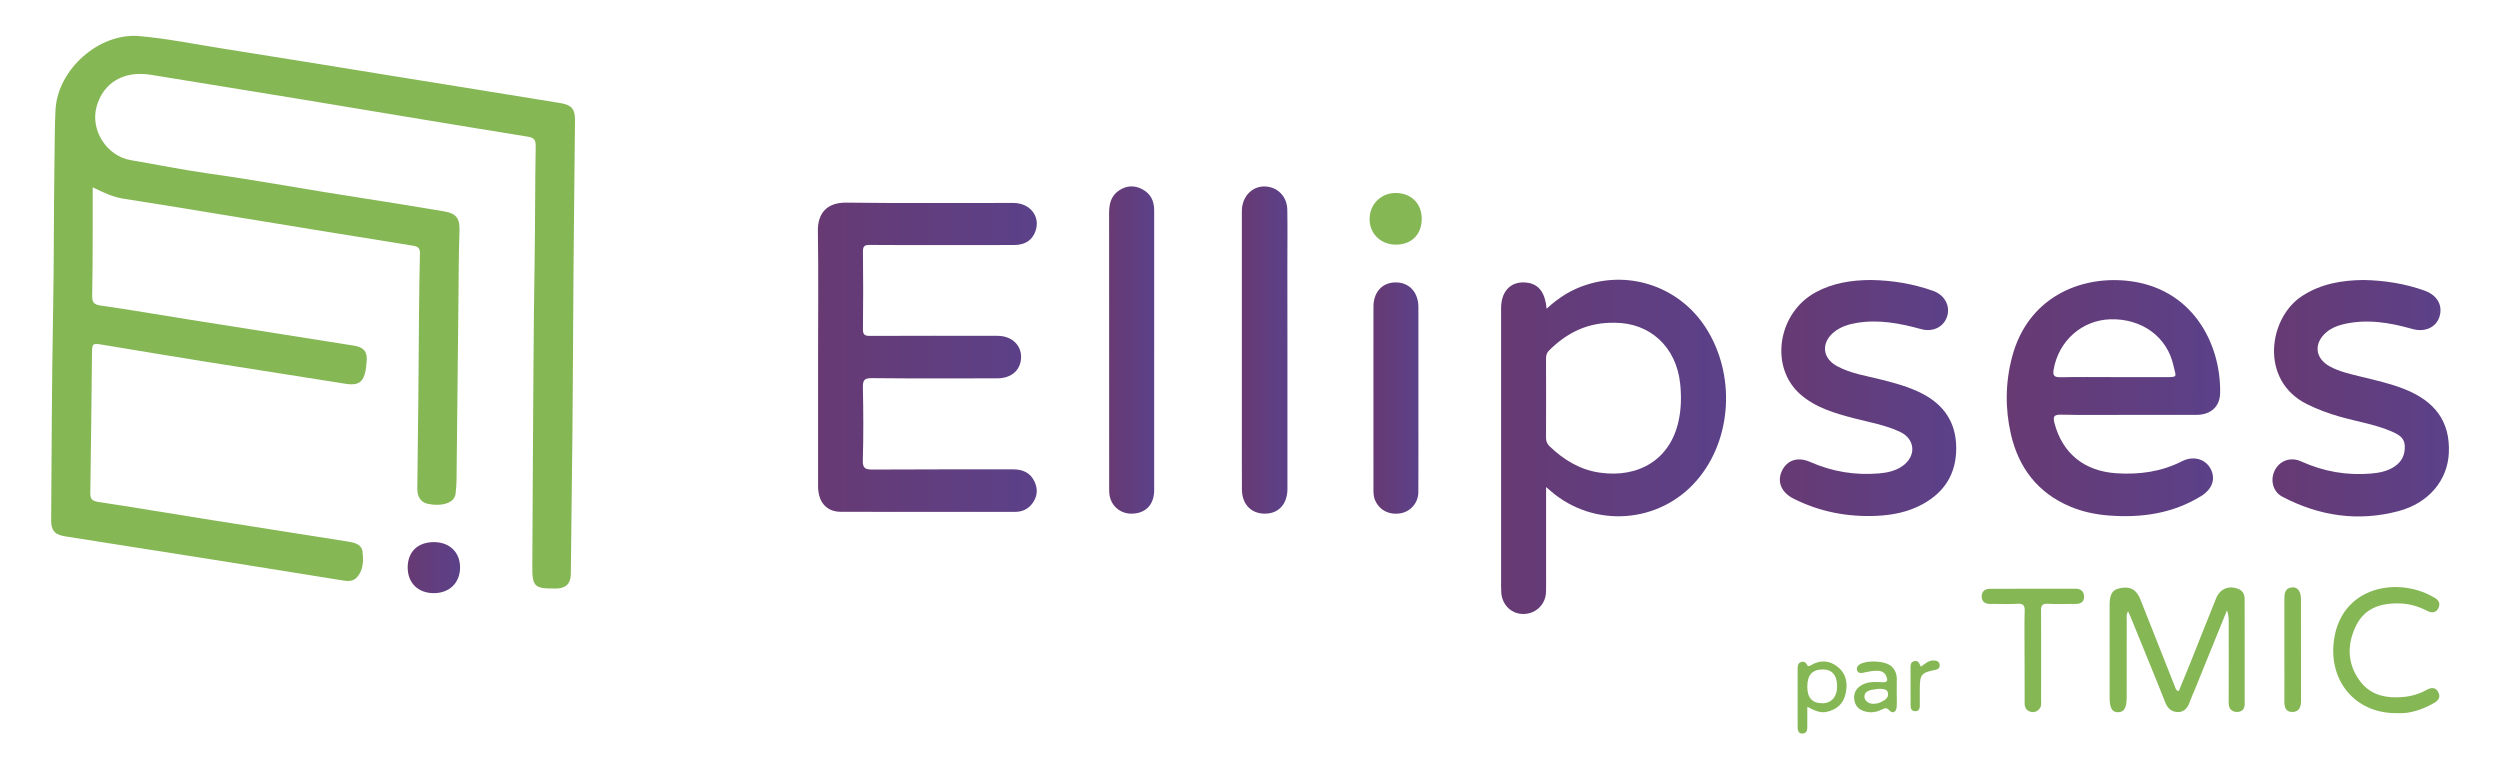 <svg viewBox="0 0 390 120" xml:space="preserve" xmlns="http://www.w3.org/2000/svg" xmlns:xlink="http://www.w3.org/1999/xlink">
<g id="icon"><path fill="#85B755" d="M14.46 29.22c0 2.58.01 4.92 0 7.26-.01 3.19-.01 6.38-.08 9.58-.02.97.14 1.43 1.28 1.6 4.53.64 9.05 1.43 13.57 2.15 8.66 1.38 17.33 2.73 25.99 4.11 1.63.26 2.16 1.05 1.96 2.67-.05.4-.07.8-.14 1.19-.35 1.85-1.17 2.39-3.06 2.1-7.41-1.18-14.82-2.33-22.23-3.51-5.19-.83-10.38-1.7-15.57-2.56-1.81-.3-1.81-.3-1.83 1.49-.08 7.18-.15 14.36-.26 21.54-.01.91.17 1.29 1.18 1.45 5.57.84 11.12 1.79 16.69 2.67 7.41 1.18 14.83 2.34 22.24 3.51 1.06.17 2.23.39 2.36 1.64.15 1.4.15 2.9-.96 4.03-.51.52-1.22.55-1.92.44-6.78-1.09-13.55-2.18-20.33-3.26-7.71-1.22-15.42-2.43-23.14-3.64-1.64-.26-2.25-.9-2.23-2.54.08-10.77.1-21.54.3-32.31.15-7.98.1-15.96.22-23.93.04-2.59.03-5.19.16-7.77.33-6.32 6.82-12.05 13.06-11.5 4.4.38 8.73 1.28 13.1 1.96 8.8 1.38 17.58 2.83 26.38 4.25 8.74 1.41 17.47 2.81 26.21 4.24 1.8.3 2.31.95 2.29 2.74-.05 5.54-.12 11.09-.17 16.63-.03 2.63-.05 5.27-.07 7.9-.08 10.97-.1 21.94-.26 32.91-.06 4.43-.11 8.85-.15 13.28-.01 1.48-.74 2.21-2.19 2.27-.12.01-.24 0-.36 0-3.13.03-3.48-.33-3.46-3.49.03-4.95.04-9.9.08-14.84.08-10.89.1-21.78.28-32.67.1-5.98.06-11.97.17-17.95.02-.95-.16-1.36-1.23-1.54-11.85-1.91-23.69-3.9-35.54-5.86-7.75-1.28-15.51-2.52-23.26-3.79-4.19-.69-7.42 1.19-8.47 4.96-1.02 3.67 1.58 7.73 5.36 8.36 3.98.67 7.94 1.49 11.93 2.05 8.22 1.15 16.37 2.69 24.57 3.93 4.13.63 8.25 1.32 12.37 2.01 1.97.33 2.45 1.16 2.38 3.14-.13 3.51-.12 7.02-.16 10.53-.1 9.45-.19 18.91-.3 28.36-.01.68-.08 1.35-.15 2.03-.02.19-.09.39-.18.56-.55 1.01-2.27 1.41-4.18.99-1.02-.22-1.62-1.05-1.61-2.35.04-4.63.12-9.25.16-13.88.05-4.63.07-9.26.11-13.88.03-2.95.06-5.9.14-8.85.02-.81-.15-1.15-1.07-1.3-10.49-1.67-20.96-3.41-31.44-5.12-4.59-.75-9.17-1.51-13.77-2.22-1.59-.25-3.02-.92-4.77-1.77z"/><linearGradient id="a" gradientUnits="userSpaceOnUse" x1="127.59" y1="55.72" x2="161.75" y2="55.72"><stop offset="0" style="stop-color:#673a73"/><stop offset="1" style="stop-color:#5b4189"/></linearGradient><path fill="url(#a)" d="M127.62 55.77c0-6.58.07-13.17-.03-19.75-.04-2.73 1.38-4.45 4.46-4.41 8.68.12 17.35.03 26.03.05 2.64 0 4.28 2.15 3.44 4.44-.5 1.37-1.6 2.11-3.27 2.12-3.4.02-6.8.01-10.2.01-4.12 0-8.24.02-12.36-.02-.83-.01-1.08.2-1.07 1.05.04 4.03.05 8.06 0 12.09-.01.85.26 1.05 1.08 1.05 6.64-.03 13.28-.02 19.91-.01 2.35 0 3.92 1.63 3.65 3.75-.22 1.77-1.61 2.87-3.67 2.88-6.52.01-13.04.04-19.55-.03-1.16-.01-1.45.27-1.43 1.43.08 3.79.1 7.58-.01 11.37-.04 1.28.39 1.46 1.53 1.46 7.32-.05 14.64-.02 21.95-.03 1.49 0 2.67.54 3.31 1.92.57 1.22.43 2.41-.41 3.48-.66.84-1.56 1.23-2.61 1.23-9.08 0-18.15.02-27.23-.01-2.2-.01-3.51-1.51-3.52-3.95-.01-6.72 0-13.42 0-20.12z"/><linearGradient id="b" gradientUnits="userSpaceOnUse" x1="234.167" y1="69.718" x2="269.264" y2="69.718"><stop offset="0" style="stop-color:#673a73"/><stop offset="1" style="stop-color:#5b4189"/></linearGradient><path fill="url(#b)" d="M241.19 75.98V89.1c0 1.08.02 2.15-.01 3.23-.05 1.92-1.53 3.39-3.43 3.45-1.89.06-3.4-1.34-3.55-3.31-.02-.32-.03-.64-.03-.96V48.07c0-2.81 1.72-4.39 4.27-3.94 1.67.3 2.62 1.6 2.83 4.03 1.85-1.72 3.89-3 6.23-3.74 7.02-2.24 14.55.46 18.56 6.64 4.74 7.3 4.17 17.48-1.36 23.88-5.82 6.75-16 7.51-22.77 1.68-.17-.15-.35-.31-.74-.64zm10.7-25.63c-4.25-.08-7.48 1.58-10.24 4.33-.38.38-.47.78-.47 1.28.01 4.1.02 8.21 0 12.31 0 .56.16.97.57 1.36 2.21 2.12 4.73 3.66 7.81 4.1 6.03.87 10.99-2.01 12.3-8.06.42-1.93.45-3.85.25-5.81-.61-5.75-4.71-9.51-10.22-9.51z"/><linearGradient id="c" gradientUnits="userSpaceOnUse" x1="313.06" y1="62.106" x2="346.347" y2="62.106"><stop offset="0" style="stop-color:#673a73"/><stop offset="1" style="stop-color:#5b4189"/></linearGradient><path fill="url(#c)" d="M332 64.72c-3.48 0-6.96.05-10.43-.03-1.12-.02-1.36.24-1.07 1.32 1.23 4.69 4.63 7.5 9.67 7.82 3.56.23 7-.23 10.23-1.88 1.77-.9 3.65-.35 4.46 1.19.82 1.56.27 3.16-1.49 4.25-4.43 2.73-9.3 3.42-14.39 3.03-2.08-.16-4.11-.58-6.04-1.4-5.06-2.14-8.03-6.04-9.24-11.29-.92-4.02-.87-8.07.19-12.07 2.42-9.15 10.43-12.6 17.83-11.87 10.2 1 14.76 9.7 14.62 17.53-.04 2.1-1.44 3.38-3.67 3.4-3.55.01-7.11 0-10.67 0zm-2.15-5.89c2.6 0 5.2-.01 7.8 0 2.21.01 1.81.02 1.41-1.8-.99-4.5-4.95-7.36-9.84-7.22-4.44.13-8.08 3.37-8.85 7.83-.17.96.1 1.23 1.08 1.21 2.8-.06 5.6-.02 8.4-.02z"/><linearGradient id="d" gradientUnits="userSpaceOnUse" x1="354.495" y1="62.117" x2="382.024" y2="62.117"><stop offset="0" style="stop-color:#673a73"/><stop offset="1" style="stop-color:#5b4189"/></linearGradient><path fill="url(#d)" d="M368.76 43.68c3.23.07 6.41.56 9.48 1.66 1.98.71 2.88 2.31 2.31 4.09-.53 1.65-2.27 2.44-4.21 1.89-3.57-1.01-7.16-1.62-10.86-.72-.94.23-1.82.6-2.56 1.23-2.03 1.73-1.79 4.09.56 5.35 1.53.82 3.21 1.18 4.87 1.59 2.25.55 4.5 1.05 6.67 1.9 4.93 1.94 7.21 5.17 7 9.96-.19 4.3-3.13 7.85-7.88 9.11-6.3 1.67-12.35.76-18.09-2.25-1.45-.76-1.93-2.54-1.22-4.04.74-1.56 2.46-2.24 4.15-1.47 3.5 1.59 7.15 2.22 10.96 1.89 1.28-.11 2.53-.37 3.62-1.1 1.17-.78 1.66-1.91 1.58-3.28-.07-1.24-1.03-1.74-1.99-2.16-2.61-1.13-5.43-1.56-8.15-2.33-1.77-.51-3.48-1.14-5.13-1.96-7.44-3.71-5.97-13.5-.73-16.87 2.94-1.91 6.19-2.46 9.62-2.49z"/><linearGradient id="e" gradientUnits="userSpaceOnUse" x1="277.655" y1="62.099" x2="305.171" y2="62.099"><stop offset="0" style="stop-color:#673a73"/><stop offset="1" style="stop-color:#5b4189"/></linearGradient><path fill="url(#e)" d="M291.79 43.68c3.37.04 6.62.58 9.77 1.69 1.78.63 2.71 2.31 2.2 3.97-.51 1.65-2.21 2.51-4.04 2.01-3.29-.91-6.61-1.55-10.05-.98-1.27.21-2.48.58-3.52 1.4-2.08 1.65-1.91 4.07.41 5.34 2.17 1.18 4.61 1.52 6.96 2.12 2.17.55 4.32 1.13 6.32 2.16 3.47 1.78 5.33 4.58 5.33 8.52.01 3.96-1.79 6.85-5.24 8.74-2.22 1.22-4.64 1.7-7.13 1.82-4.55.21-8.9-.62-12.99-2.67-1.91-.96-2.62-2.63-1.85-4.3.79-1.72 2.47-2.3 4.44-1.43 3.44 1.52 7.02 2.1 10.75 1.78 1.28-.11 2.53-.38 3.61-1.13 2.23-1.55 2.05-4.24-.39-5.37-2.25-1.04-4.69-1.47-7.07-2.08-3.03-.79-6.04-1.65-8.44-3.75-4.86-4.25-3.55-12.72 2.4-15.93 2.67-1.45 5.56-1.89 8.53-1.91z"/><linearGradient id="f" gradientUnits="userSpaceOnUse" x1="193.736" y1="54.606" x2="200.855" y2="54.606"><stop offset="0" style="stop-color:#673a73"/><stop offset="1" style="stop-color:#5b4189"/></linearGradient><path fill="url(#f)" d="M200.84 54.72c0 7.18.01 14.36 0 21.54 0 2.21-1.22 3.69-3.12 3.85-2.34.2-3.95-1.28-3.98-3.71-.02-2.99-.01-5.98-.01-8.97V33.68c0-.44-.02-.88.03-1.31.26-2 1.77-3.36 3.62-3.28 1.93.08 3.4 1.57 3.44 3.61.05 2.91.01 5.82.01 8.74.01 4.42.01 8.85.01 13.28z"/><linearGradient id="g" gradientUnits="userSpaceOnUse" x1="173.019" y1="54.601" x2="180.052" y2="54.601"><stop offset="0" style="stop-color:#673a73"/><stop offset="1" style="stop-color:#5b4189"/></linearGradient><path fill="url(#g)" d="M180.05 54.7c0 7.26.01 14.52 0 21.78 0 2.31-1.41 3.69-3.64 3.65-1.73-.04-3.12-1.28-3.34-3-.04-.31-.04-.64-.04-.96 0-14.32 0-28.64-.01-42.96 0-1.43.31-2.69 1.58-3.52 1.17-.77 2.41-.81 3.63-.15 1.28.69 1.82 1.81 1.82 3.26-.01 7.3 0 14.6 0 21.9z"/><linearGradient id="h" gradientUnits="userSpaceOnUse" x1="214.25" y1="62.094" x2="221.272" y2="62.094"><stop offset="0" style="stop-color:#673a73"/><stop offset="1" style="stop-color:#5b4189"/></linearGradient><path fill="url(#h)" d="M221.27 62.28c0 4.83.01 9.66-.01 14.48a3.357 3.357 0 0 1-2.75 3.31c-1.81.31-3.35-.49-4.01-2.07-.22-.53-.24-1.09-.24-1.64 0-9.5-.01-18.99 0-28.49 0-2.34 1.41-3.83 3.52-3.81 2.09.02 3.49 1.56 3.49 3.86v14.36z"/><path fill="#85B755" d="M347.41 95.2c-1.66 4.1-3.2 7.89-4.74 11.69-.37.92-.78 1.83-1.13 2.77-.33.88-.94 1.46-1.86 1.42-.88-.04-1.52-.55-1.87-1.44-1.71-4.29-3.47-8.57-5.21-12.85-.17-.43-.37-.85-.62-1.43-.32.55-.21.98-.21 1.39-.01 3.99 0 7.98-.01 11.97 0 1.7-.4 2.37-1.35 2.38-.94.01-1.31-.67-1.31-2.39V94.47c0-1.76.41-2.45 1.57-2.7 1.65-.35 2.61.17 3.26 1.82 1.82 4.59 3.64 9.18 5.45 13.77.07.19.15.36.51.45.6-1.48 1.23-2.97 1.83-4.47 1.33-3.33 2.65-6.66 3.99-9.99.59-1.46 1.91-2.05 3.41-1.5.72.26 1.04.85 1.04 1.59.01 5.46.01 10.93.01 16.39 0 .87-.52 1.27-1.28 1.23-.83-.05-1.23-.59-1.22-1.47.02-4.11.01-8.22.01-12.32-.01-.59.03-1.18-.27-2.07zm26.69 16.05c-6.7.16-11-5.13-9.96-11.64 1.22-7.66 8.88-9.44 14.4-7.01.4.18.79.39 1.17.6.69.37 1.05.92.68 1.67-.39.78-1.11.76-1.76.42-1.34-.69-2.73-1.1-4.24-1.15-2.96-.09-5.51.69-6.88 3.54-1.42 2.95-1.32 5.93.67 8.59 1.7 2.28 4.23 2.71 6.89 2.44a8.97 8.97 0 0 0 3.41-1.05c.68-.37 1.42-.55 1.87.29.47.87-.04 1.4-.8 1.81-1.82 1.01-3.75 1.58-5.45 1.49zm-58.27-8.9c0-2.35-.04-4.7.02-7.05.03-.92-.29-1.16-1.16-1.11-1.39.07-2.79.01-4.19.02-.81.01-1.35-.34-1.35-1.16 0-.81.52-1.2 1.33-1.2 4.43 0 8.86-.01 13.29-.01.8 0 1.31.38 1.34 1.2.03.88-.54 1.17-1.32 1.17-1.44 0-2.88.05-4.31-.02-.84-.04-1.09.24-1.08 1.07.03 4.66.02 9.32.01 13.98 0 .43.09.89-.21 1.27-.38.48-.86.7-1.47.51-.68-.21-.89-.72-.89-1.38 0-2.43 0-4.86-.01-7.29.01 0 0 0 0 0zm-94.04-68.21c-.01 2.45-1.6 4.03-4.05 4.02-2.33-.01-4.06-1.68-4.08-3.94-.02-2.37 1.81-4.17 4.18-4.11 2.37.06 3.95 1.68 3.95 4.03z"/><linearGradient id="i" gradientUnits="userSpaceOnUse" x1="63.601" y1="88.547" x2="71.774" y2="88.547"><stop offset="0" style="stop-color:#673a73"/><stop offset="1" style="stop-color:#5b4189"/></linearGradient><path fill="url(#i)" d="M63.6 88.53c0-2.44 1.55-3.95 4.07-3.96 2.46-.01 4.11 1.58 4.1 3.97-.01 2.38-1.66 3.99-4.1 3.99-2.45 0-4.07-1.59-4.07-4z"/><path fill="#85B755" d="M356.36 101.39c0-2.63.01-5.26 0-7.89 0-.89.06-1.75 1.19-1.87.87-.09 1.4.62 1.4 1.83.01 5.3-.01 10.6.01 15.89 0 .98-.33 1.72-1.37 1.72-1.02 0-1.24-.77-1.23-1.68.02-2.66 0-5.33 0-8zm-74.42 8.87v3c0 .54-.02 1.12-.71 1.17-.72.05-.8-.54-.8-1.08-.01-3.03-.01-6.05 0-9.08 0-.41.05-.81.51-.98.4-.15.73-.01.91.35.23.47.49.23.76.08 1.45-.83 2.85-.68 4.12.35 1.36 1.12 1.54 2.67 1.16 4.25-.36 1.52-1.43 2.43-2.99 2.74-1.03.2-1.87-.25-2.96-.8zm0-3.16c0 1.74.73 2.57 2.29 2.61 1.45.03 2.38-1.01 2.36-2.69-.01-1.7-.81-2.61-2.28-2.59-1.61.03-2.37.88-2.37 2.67zm13.95.82c0 .8.05 1.6-.01 2.39-.06.72-.6 1.1-1.11.54-.48-.52-.72-.39-1.22-.15-.8.38-1.64.54-2.55.3-1.08-.27-1.66-.96-1.75-2-.09-1.06.47-1.81 1.43-2.26.95-.43 1.96-.36 2.95-.31.94.05.87-.39.6-1-.34-.76-1.06-.82-1.73-.79-.67.03-1.33.23-2 .33-.33.05-.66 0-.79-.38-.11-.33-.02-.62.27-.85 1.03-.82 4.16-.7 5.11.23.54.52.81 1.17.81 1.93 0 .66 0 1.34-.01 2.02.01 0 .01 0 0 0zm-3.4-.38s-1.23.06-1.54.69c-.19.38-.13.79.17 1.11.5.51 1.13.52 1.78.38.19-.04.38-.12.56-.21.63-.31 1.25-.67 1.04-1.51-.22-.83-2.01-.46-2.01-.46zm7.16-3.53c.7-.5 1.23-1.01 2.02-.98.49.02.89.17.92.73.03.5-.3.65-.75.75-2.1.43-2.34.74-2.35 2.84 0 .92-.01 1.84 0 2.75 0 .52-.21.87-.77.84-.49-.02-.67-.37-.67-.82 0-2.04 0-4.07-.01-6.11 0-.46.15-.8.62-.88.64-.12.77.41.99.88z"/></g>
</svg>
